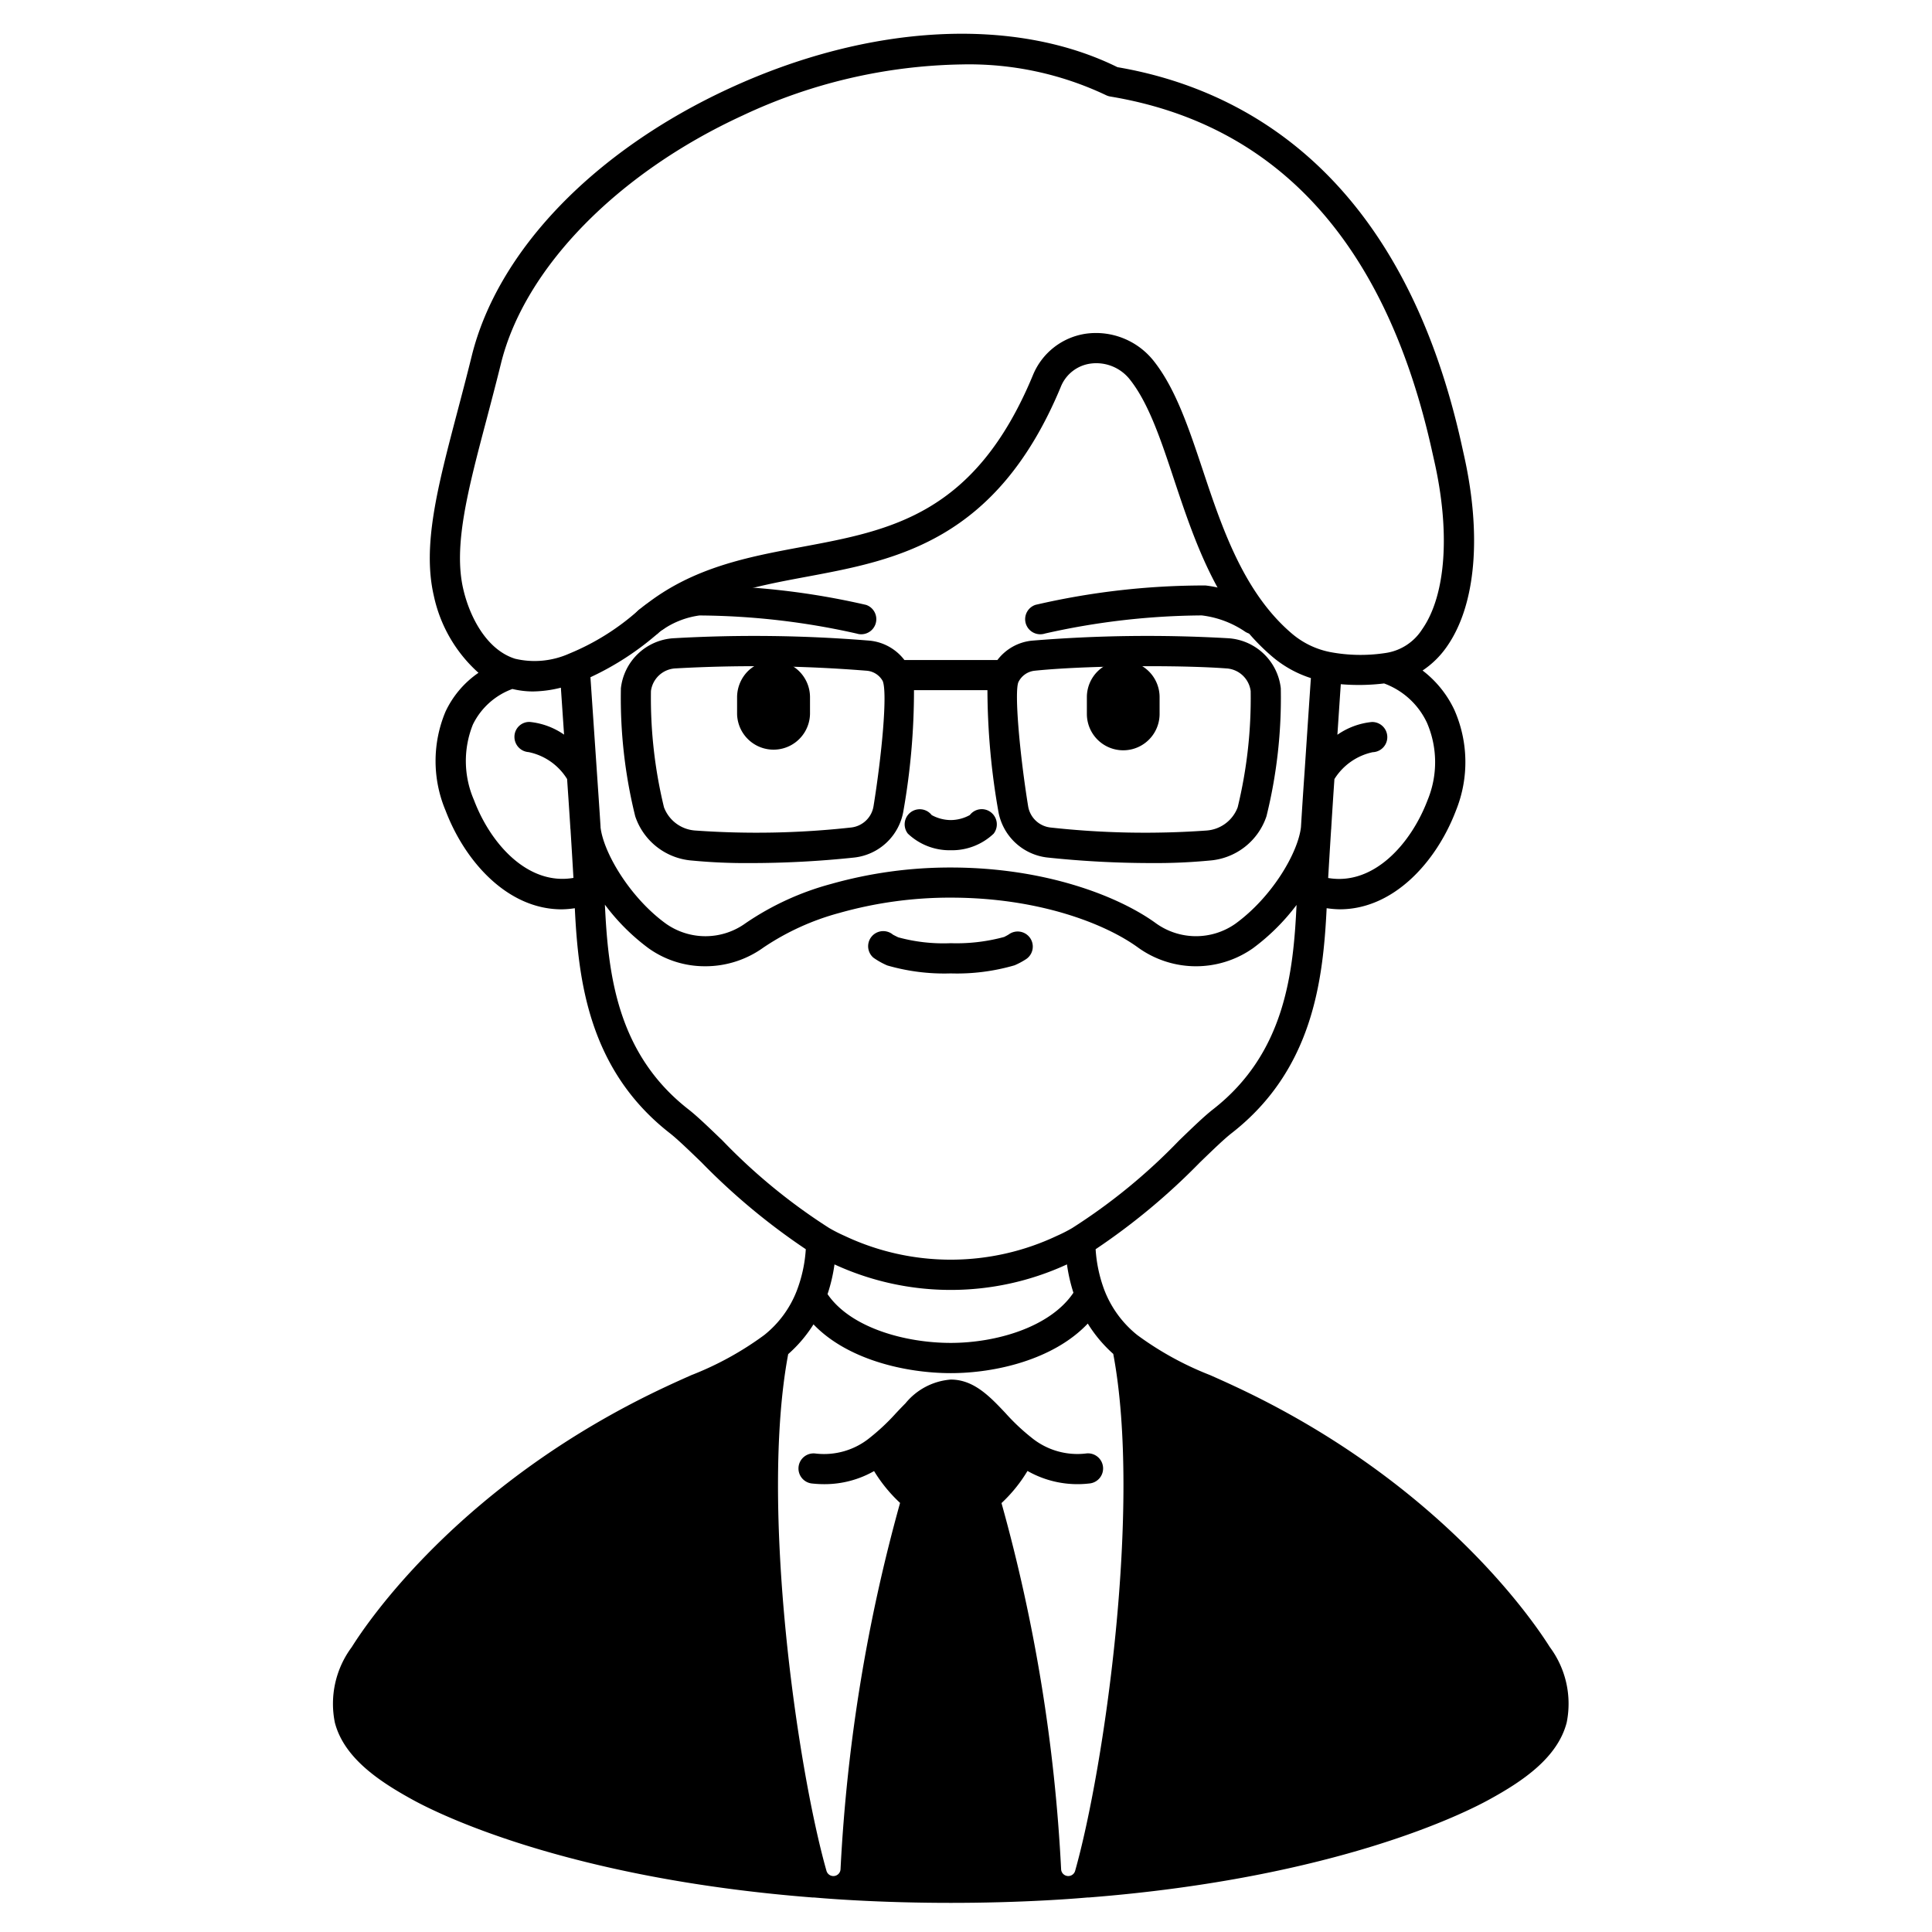 <svg id="Solid" xmlns="http://www.w3.org/2000/svg" viewBox="0 0 128 128"><title>avatar-01_2</title><path d="M68.92,42.022a1,1,0,0,1-.313-1.95,49.547,49.547,0,0,1,11.262-1.283,8.38,8.38,0,0,1,3.792,1.441,1,1,0,0,1-1.222,1.583,6.482,6.482,0,0,0-2.816-1.04,48.32,48.32,0,0,0-10.389,1.2A1.011,1.011,0,0,1,68.92,42.022Z"/><path d="M42.957,42.186a1,1,0,0,1-.684-1.731,4.853,4.853,0,0,1,.459-.36,7.711,7.711,0,0,1,3.359-1.3,49.84,49.84,0,0,1,11.291,1.281,1,1,0,0,1-.624,1.9,48.519,48.519,0,0,0-10.418-1.2,5.657,5.657,0,0,0-2.457.957,3.241,3.241,0,0,0-.262.2A.991.991,0,0,1,42.957,42.186Z"/><path d="M62.99,56.331a4.013,4.013,0,0,0,2.843-1.1,1.009,1.009,0,0,0-.178-1.41.992.992,0,0,0-1.4.177,2.656,2.656,0,0,1-1.269.334A2.685,2.685,0,0,1,61.725,54a1,1,0,0,0-1.578,1.229A4.013,4.013,0,0,0,62.99,56.331Z"/><path d="M58.786,63.964a13.58,13.58,0,0,0,4.2.527,13.629,13.629,0,0,0,4.231-.537,4.948,4.948,0,0,0,.751-.4,1,1,0,1,0-1.14-1.642c-.092.058-.26.144-.3.164a12.013,12.013,0,0,1-3.54.413,11.358,11.358,0,0,1-3.48-.39c-.087-.039-.314-.159-.341-.17a1,1,0,0,0-1.3,1.521A4.964,4.964,0,0,0,58.786,63.964Z"/><path d="M102.677,109.12c-1.119-1.782-7.383-10.994-20.913-17.294-.528-.248-1.058-.484-1.583-.718a21.028,21.028,0,0,1-4.837-2.66,7.076,7.076,0,0,1-2.182-2.99,9.351,9.351,0,0,1-.574-2.694A43.475,43.475,0,0,0,79.51,77c.86-.83,1.6-1.547,2.095-1.93,5.392-4.208,6.055-10.165,6.289-14.9a6.316,6.316,0,0,0,.867.074c3.564,0,6.4-3.129,7.7-6.544a8.559,8.559,0,0,0-.105-6.665,7.053,7.053,0,0,0-2.107-2.612,5.987,5.987,0,0,0,1.605-1.577c1.939-2.76,2.339-7.447,1.1-12.857l-.095-.43C92.862,11.378,82.275,5.861,74.033,4.45,67.186,1.07,57.607,1.583,48.368,5.834c-9,4.14-15.4,10.783-17.119,17.768-.321,1.3-.645,2.529-.952,3.694-1.3,4.944-2.332,8.849-1.552,12.19A9.5,9.5,0,0,0,31.7,44.575a6.427,6.427,0,0,0-2.187,2.579,8.458,8.458,0,0,0,.009,6.552c1.3,3.412,4.129,6.541,7.693,6.54a6.317,6.317,0,0,0,.868-.074c.23,4.7.884,10.68,6.29,14.9.491.382,1.234,1.1,2.094,1.929a43.472,43.472,0,0,0,6.919,5.763,9.3,9.3,0,0,1-.6,2.757,6.953,6.953,0,0,1-2.154,2.93A21.014,21.014,0,0,1,45.8,91.108c-.525.234-1.055.47-1.581.717-13.532,6.3-19.8,15.513-20.915,17.3a6.281,6.281,0,0,0-1.119,5c.605,2.337,2.925,3.885,5.111,5.089,1.547.859,10.1,5.209,26.545,6.5l.065,0c.009,0,.016,0,.025,0h.009c.871.076,1.759.136,2.666.185,2.082.114,4.23.171,6.385.171s4.3-.057,6.384-.171c.912-.049,1.8-.109,2.667-.185h.009a.185.185,0,0,0,.023,0l.056,0c16.456-1.294,25.009-5.644,26.553-6.5,2.189-1.2,4.509-2.753,5.114-5.09A6.285,6.285,0,0,0,102.677,109.12ZM71.232,123.944a.474.474,0,0,1-.931-.112,110.937,110.937,0,0,0-3.949-24.249,9.784,9.784,0,0,0,1.722-2.129,6.7,6.7,0,0,0,4.078.832,1,1,0,1,0-.2-1.989,4.8,4.8,0,0,1-3.619-1.056,13.8,13.8,0,0,1-1.724-1.628C65.58,92.526,64.52,91.4,62.99,91.4a4.3,4.3,0,0,0-3,1.573c-.2.2-.409.42-.619.642a14.179,14.179,0,0,1-1.729,1.629A4.8,4.8,0,0,1,54.032,96.3a1,1,0,1,0-.2,1.989,7.351,7.351,0,0,0,.778.041,6.635,6.635,0,0,0,3.3-.867,9.913,9.913,0,0,0,1.722,2.109,111.348,111.348,0,0,0-3.944,24.263.475.475,0,0,1-.932.112c-1.929-6.8-4.432-24.156-2.536-34.233a9.018,9.018,0,0,0,1.676-1.972c2.253,2.354,6.13,3.232,9.1,3.232,2.948,0,6.808-.892,9.072-3.284A9.1,9.1,0,0,0,73.756,89.7C75.652,99.751,73.157,117.129,71.232,123.944Zm-.543-40.173a11.11,11.11,0,0,0,.428,1.876C69.583,87.93,66,88.971,62.99,88.971c-3.031,0-6.642-1.005-8.163-3.232a10.939,10.939,0,0,0,.46-1.969,18.376,18.376,0,0,0,15.4,0Zm-30.9-28.982c-.038-.616-.082-1.267-.127-1.935l-.544-7.986A18.906,18.906,0,0,0,43.6,41.953a.861.861,0,0,1,.333-.259c2.814-2.235,6.086-2.845,9.549-3.491,5.88-1.1,12.543-2.339,16.793-12.56a2.481,2.481,0,0,1,1.985-1.555,2.831,2.831,0,0,1,2.625,1.092c1.225,1.556,2.041,4,2.9,6.595,1.349,4.046,2.878,8.633,6.488,11.713a7.426,7.426,0,0,0,2.577,1.437c-.061.87-.142,2.088-.234,3.454l-.187,2.8c-.089,1.248-.168,2.495-.237,3.626-.2,1.708-1.917,4.634-4.351,6.4a4.543,4.543,0,0,1-5.277-.05c-2.458-1.779-7.316-3.68-13.577-3.68a29,29,0,0,0-7.927,1.09,18.584,18.584,0,0,0-5.652,2.592,4.54,4.54,0,0,1-5.277.047C41.768,59.5,39.977,56.511,39.785,54.789ZM94.585,53c-1.124,2.961-3.616,5.682-6.591,5.169.045-.767.112-1.89.194-3.187a1.422,1.422,0,0,0,.012-.147l0-.011c.062-1.005.132-2.1.209-3.209a3.971,3.971,0,0,1,2.535-1.78,1,1,0,0,0-.064-2,4.824,4.824,0,0,0-2.274.845l.011-.165c.081-1.222.155-2.323.214-3.185A13.994,13.994,0,0,0,91.7,45.28a5.061,5.061,0,0,1,2.838,2.6A6.579,6.579,0,0,1,94.585,53ZM30.694,39.034c-.669-2.861.3-6.553,1.537-11.228.309-1.175.636-2.414.96-3.725,1.553-6.3,7.689-12.6,16.013-16.43A35.359,35.359,0,0,1,63.753,4.268,21.189,21.189,0,0,1,73.267,6.3a1.034,1.034,0,0,0,.291.095C84.689,8.243,91.868,16.181,94.9,29.989l.1.446c1.1,4.79.807,9-.783,11.264a3.463,3.463,0,0,1-2.463,1.57A10.866,10.866,0,0,1,88.12,43.2a5.559,5.559,0,0,1-2.541-1.233c-3.192-2.723-4.627-7.029-5.893-10.829-.921-2.761-1.79-5.369-3.231-7.2a4.881,4.881,0,0,0-4.471-1.835,4.494,4.494,0,0,0-3.558,2.771C64.593,34.1,59.018,35.136,53.115,36.237c-3.552.662-7.224,1.347-10.427,3.891a1.047,1.047,0,0,0-.157.155,1.03,1.03,0,0,0-.23.147,16.015,16.015,0,0,1-4.595,2.876,5.619,5.619,0,0,1-3.57.34C32.248,43.061,31.12,40.881,30.694,39.034ZM31.4,53a6.488,6.488,0,0,1-.069-5,4.709,4.709,0,0,1,2.617-2.354,5.872,5.872,0,0,0,1.335.165,7.931,7.931,0,0,0,1.876-.25l.212,3.11a4.816,4.816,0,0,0-2.266-.84.982.982,0,0,0-1.021.948,1.01,1.01,0,0,0,.938,1.05,3.926,3.926,0,0,1,2.55,1.785l.094,1.373c.042.63.083,1.244.12,1.829l0,.014a1.116,1.116,0,0,0,.012.122h0c.081,1.3.149,2.425.194,3.211C35.007,58.679,32.519,55.957,31.4,53ZM45.605,73.493c-4.751-3.708-5.311-9.007-5.529-13.557a13.983,13.983,0,0,0,2.889,2.886,6.412,6.412,0,0,0,3.757,1.195,6.572,6.572,0,0,0,3.863-1.244,16.8,16.8,0,0,1,5.032-2.29,26.96,26.96,0,0,1,7.373-1.012c5.784,0,10.2,1.705,12.4,3.3a6.562,6.562,0,0,0,7.624.051A14.172,14.172,0,0,0,85.9,59.955c-.215,4.506-.765,9.821-5.527,13.537-.576.448-1.317,1.163-2.255,2.069a38.57,38.57,0,0,1-7.082,5.8,9.856,9.856,0,0,1-1.014.517,16.461,16.461,0,0,1-14.068,0,9.968,9.968,0,0,1-1.029-.525,38.562,38.562,0,0,1-7.069-5.8C46.921,74.655,46.18,73.94,45.605,73.493Z"/><path d="M84.857,45.668c0-.021,0-.041,0-.061a3.738,3.738,0,0,0-3.473-3.321,93.421,93.421,0,0,0-13.035.161,3.28,3.28,0,0,0-2.267,1.28H59.919a3.3,3.3,0,0,0-2.276-1.28,93.564,93.564,0,0,0-13.034-.161,3.739,3.739,0,0,0-3.474,3.321c0,.02,0,.04,0,.061a32.608,32.608,0,0,0,.95,8.412,4.312,4.312,0,0,0,3.778,2.935,37.1,37.1,0,0,0,3.8.166,65.51,65.51,0,0,0,6.954-.369,3.72,3.72,0,0,0,3.237-3.087,45.865,45.865,0,0,0,.7-8H65.42a47.114,47.114,0,0,0,.718,8,3.722,3.722,0,0,0,3.238,3.086,65.49,65.49,0,0,0,6.953.369,37.1,37.1,0,0,0,3.8-.166,4.312,4.312,0,0,0,3.778-2.935A32.606,32.606,0,0,0,84.857,45.668ZM57.875,53.405a1.692,1.692,0,0,1-1.493,1.42,57.071,57.071,0,0,1-10.308.2,2.383,2.383,0,0,1-2.084-1.542,30.647,30.647,0,0,1-.863-7.7,1.725,1.725,0,0,1,1.631-1.5,92.972,92.972,0,0,1,12.68.156,1.334,1.334,0,0,1,1.043.679C58.809,45.9,58.422,50.026,57.875,53.405ZM82,53.484a2.383,2.383,0,0,1-2.084,1.542,57.165,57.165,0,0,1-10.308-.2,1.694,1.694,0,0,1-1.493-1.419c-.549-3.394-.923-7.535-.644-8.212a1.357,1.357,0,0,1,1.081-.758c2.017-.207,4.926-.3,7.6-.3,1.968,0,3.81.051,5.077.146a1.725,1.725,0,0,1,1.631,1.5A30.6,30.6,0,0,1,82,53.484Z"/><path d="M48.834,46.189V47.3a2.416,2.416,0,0,0,4.831,0V46.189a2.419,2.419,0,0,0-4.126-1.711A2.457,2.457,0,0,0,48.834,46.189Z"/><path d="M72.008,46.189V47.3a2.409,2.409,0,1,0,4.818,0V46.189a2.409,2.409,0,1,0-4.818,0Z"/></svg>